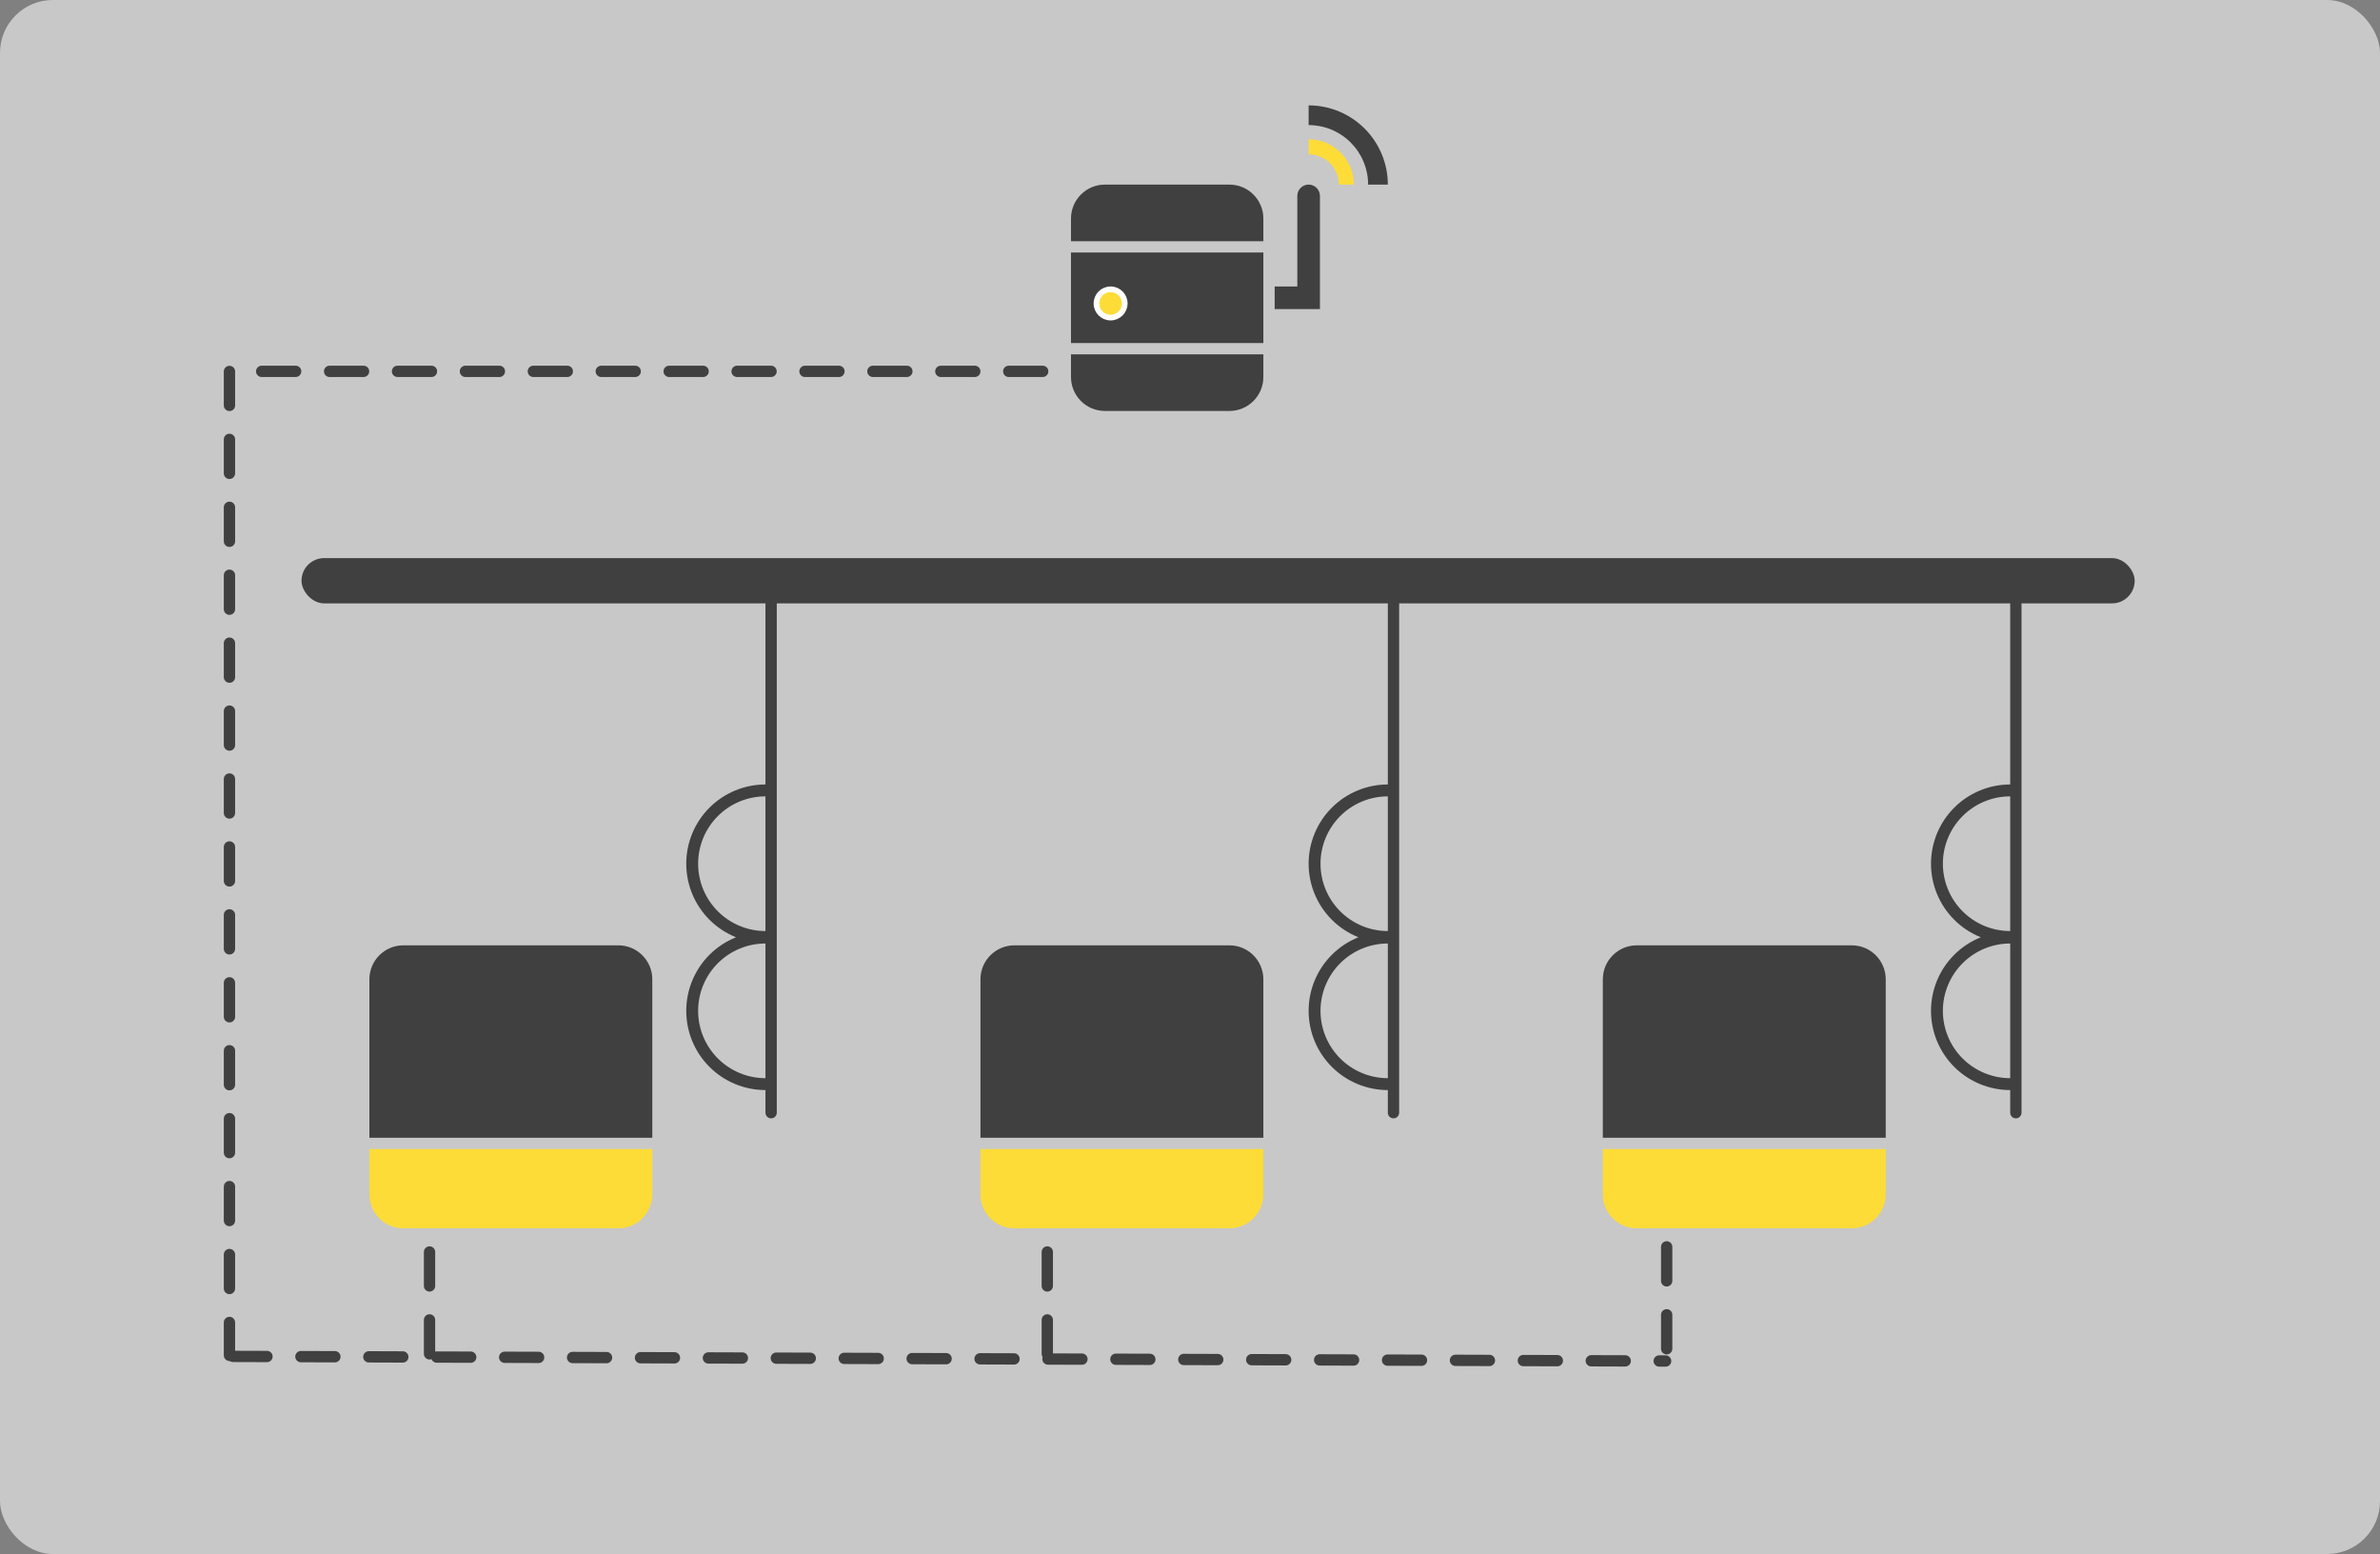 <svg width="553" height="361" viewBox="0 0 553 361" fill="none" xmlns="http://www.w3.org/2000/svg">
<rect x="0" y="0" width="553" height="361" fill="#808080" stroke="none"/>
<rect width="553" height="361" rx="12.283" fill="white" fill-opacity="0.57"/>
<path d="M248.847 50.771C248.847 46.415 252.379 42.883 256.735 42.883H285.657C290.013 42.883 293.545 46.415 293.545 50.771V56.03H248.847V50.771Z" fill="#404040"/>
<path d="M248.847 87.581C248.847 91.937 252.379 95.469 256.735 95.469H285.657C290.013 95.469 293.545 91.937 293.545 87.581V82.322H248.847V87.581Z" fill="#404040"/>
<rect x="248.847" y="58.659" width="44.698" height="21.034" fill="#404040"/>
<circle cx="258.05" cy="70.49" r="3.287" fill="#FDDC38" stroke="white" stroke-width="1.315"/>
<path d="M304.062 42.883C302.61 42.883 301.433 44.06 301.433 45.513V66.547H296.174V71.805H306.692V45.513C306.692 44.06 305.514 42.883 304.062 42.883Z" fill="#404040"/>
<path d="M314.579 42.883C314.579 41.502 314.307 40.134 313.779 38.858C313.25 37.582 312.476 36.423 311.499 35.446C310.522 34.469 309.363 33.695 308.087 33.166C306.811 32.638 305.443 32.366 304.062 32.366V35.856C304.985 35.856 305.899 36.038 306.751 36.391C307.604 36.744 308.378 37.262 309.031 37.914C309.683 38.567 310.201 39.342 310.554 40.194C310.907 41.046 311.089 41.96 311.089 42.883H314.579Z" fill="#FDDC38"/>
<path d="M322.467 42.883C322.467 40.466 321.991 38.073 321.066 35.84C320.141 33.607 318.785 31.578 317.076 29.869C315.367 28.16 313.338 26.804 311.105 25.879C308.872 24.954 306.479 24.478 304.062 24.478V29.058C305.877 29.058 307.675 29.416 309.352 30.111C311.03 30.806 312.554 31.824 313.837 33.108C315.121 34.391 316.139 35.915 316.834 37.593C317.529 39.27 317.887 41.068 317.887 42.883H322.467Z" fill="#404040"/>
<line x1="242.274" y1="86.266" x2="52.966" y2="86.266" stroke="#404040" stroke-width="2.629" stroke-linecap="round" stroke-dasharray="7.89 7.89"/>
<line x1="53.315" y1="86.29" x2="53.315" y2="314.851" stroke="#404040" stroke-width="2.629" stroke-linecap="round" stroke-dasharray="7.89 7.89"/>
<line x1="99.804" y1="290.839" x2="99.804" y2="314.502" stroke="#404040" stroke-width="2.629" stroke-linecap="round" stroke-dasharray="7.89 7.89"/>
<line x1="243.344" y1="290.839" x2="243.344" y2="314.502" stroke="#404040" stroke-width="2.629" stroke-linecap="round" stroke-dasharray="7.89 7.89"/>
<line x1="387.257" y1="289.652" x2="387.257" y2="315.922" stroke="#404040" stroke-width="2.629" stroke-linecap="round" stroke-dasharray="7.89 7.89"/>
<path d="M54.141 315.096L387.013 316.166" stroke="#404040" stroke-width="2.629" stroke-linecap="round" stroke-dasharray="7.89 7.89"/>
<path d="M85.832 227.492C85.832 223.136 89.363 219.604 93.72 219.604H143.676C148.032 219.604 151.564 223.136 151.564 227.492V264.302H85.832V227.492Z" fill="#404040"/>
<path d="M85.832 277.448C85.832 281.804 89.363 285.336 93.72 285.336H143.676C148.032 285.336 151.564 281.804 151.564 277.448V266.931H85.832V277.448Z" fill="#FDDC38"/>
<path d="M227.813 227.492C227.813 223.136 231.344 219.604 235.701 219.604H285.657C290.014 219.604 293.545 223.136 293.545 227.492V264.302H227.813V227.492Z" fill="#404040"/>
<path d="M227.813 277.448C227.813 281.804 231.344 285.336 235.701 285.336H285.657C290.014 285.336 293.545 281.804 293.545 277.448V266.931H227.813V277.448Z" fill="#FDDC38"/>
<path d="M372.424 227.492C372.424 223.136 375.955 219.604 380.312 219.604H430.268C434.624 219.604 438.156 223.136 438.156 227.492V264.302H372.424V227.492Z" fill="#404040"/>
<path d="M372.424 277.448C372.424 281.804 375.955 285.336 380.311 285.336H430.268C434.624 285.336 438.156 281.804 438.156 277.448V266.931H372.424V277.448Z" fill="#FDDC38"/>
<path fill-rule="evenodd" clip-rule="evenodd" d="M179.171 137.537C179.897 137.537 180.486 138.125 180.486 138.851V258.484C180.486 259.21 179.897 259.798 179.171 259.798C178.445 259.798 177.857 259.21 177.857 258.484V138.851C177.857 138.125 178.445 137.537 179.171 137.537ZM171.025 217.73C168.731 216.813 166.623 215.435 164.842 213.654C161.391 210.203 159.452 205.521 159.452 200.64C159.452 195.759 161.391 191.077 164.842 187.626C168.294 184.174 172.975 182.235 177.857 182.235V184.996C173.707 184.996 169.728 186.644 166.794 189.578C163.861 192.512 162.212 196.491 162.212 200.64C162.212 204.789 163.861 208.768 166.794 211.702C169.728 214.636 173.707 216.284 177.857 216.284V219.045L177.857 219.176C173.707 219.176 169.728 220.825 166.794 223.759C163.861 226.692 162.212 230.672 162.212 234.821C162.212 238.97 163.861 242.949 166.794 245.883C169.728 248.817 173.707 250.465 177.857 250.465V253.226C172.975 253.226 168.294 251.287 164.842 247.835C161.391 244.383 159.452 239.702 159.452 234.821C159.452 229.939 161.391 225.258 164.842 221.806C166.623 220.026 168.731 218.647 171.025 217.73Z" fill="#404040"/>
<path fill-rule="evenodd" clip-rule="evenodd" d="M323.782 137.537C324.508 137.537 325.097 138.125 325.097 138.851V258.484C325.097 259.21 324.508 259.798 323.782 259.798C323.056 259.798 322.467 259.21 322.467 258.484V138.851C322.467 138.125 323.056 137.537 323.782 137.537ZM315.636 217.73C313.342 216.813 311.234 215.435 309.453 213.654C306.001 210.203 304.062 205.521 304.062 200.64C304.062 195.759 306.001 191.077 309.453 187.626C312.904 184.174 317.586 182.235 322.467 182.235V184.996C318.318 184.996 314.339 186.644 311.405 189.578C308.471 192.512 306.823 196.491 306.823 200.64C306.823 204.789 308.471 208.768 311.405 211.702C314.339 214.636 318.318 216.284 322.467 216.284V219.045L322.467 219.176C318.318 219.176 314.339 220.825 311.405 223.759C308.471 226.692 306.823 230.672 306.823 234.821C306.823 238.97 308.471 242.949 311.405 245.883C314.339 248.817 318.318 250.465 322.467 250.465V253.226C317.586 253.226 312.904 251.287 309.453 247.835C306.001 244.383 304.062 239.702 304.062 234.821C304.062 229.939 306.001 225.258 309.453 221.806C311.234 220.026 313.342 218.647 315.636 217.73Z" fill="#404040"/>
<path fill-rule="evenodd" clip-rule="evenodd" d="M468.393 137.537C469.119 137.537 469.707 138.125 469.707 138.851V258.484C469.707 259.21 469.119 259.798 468.393 259.798C467.667 259.798 467.078 259.21 467.078 258.484V138.851C467.078 138.125 467.667 137.537 468.393 137.537ZM460.247 217.73C457.953 216.813 455.845 215.435 454.064 213.654C450.612 210.203 448.673 205.521 448.673 200.64C448.673 195.759 450.612 191.077 454.064 187.626C457.515 184.174 462.197 182.235 467.078 182.235V184.996C462.929 184.996 458.95 186.644 456.016 189.578C453.082 192.512 451.434 196.491 451.434 200.64C451.434 204.789 453.082 208.768 456.016 211.702C458.95 214.636 462.929 216.284 467.078 216.284V219.045L467.078 219.176C462.929 219.176 458.95 220.825 456.016 223.759C453.082 226.692 451.434 230.672 451.434 234.821C451.434 238.97 453.082 242.949 456.016 245.883C458.95 248.817 462.929 250.465 467.078 250.465V253.226C462.197 253.226 457.515 251.287 454.064 247.835C450.612 244.383 448.673 239.702 448.673 234.821C448.673 229.939 450.612 225.258 454.064 221.806C455.845 220.026 457.953 218.647 460.247 217.73Z" fill="#404040"/>
<rect x="70.056" y="129.649" width="425.944" height="10.517" rx="5.259" fill="#404040"/>
</svg>
